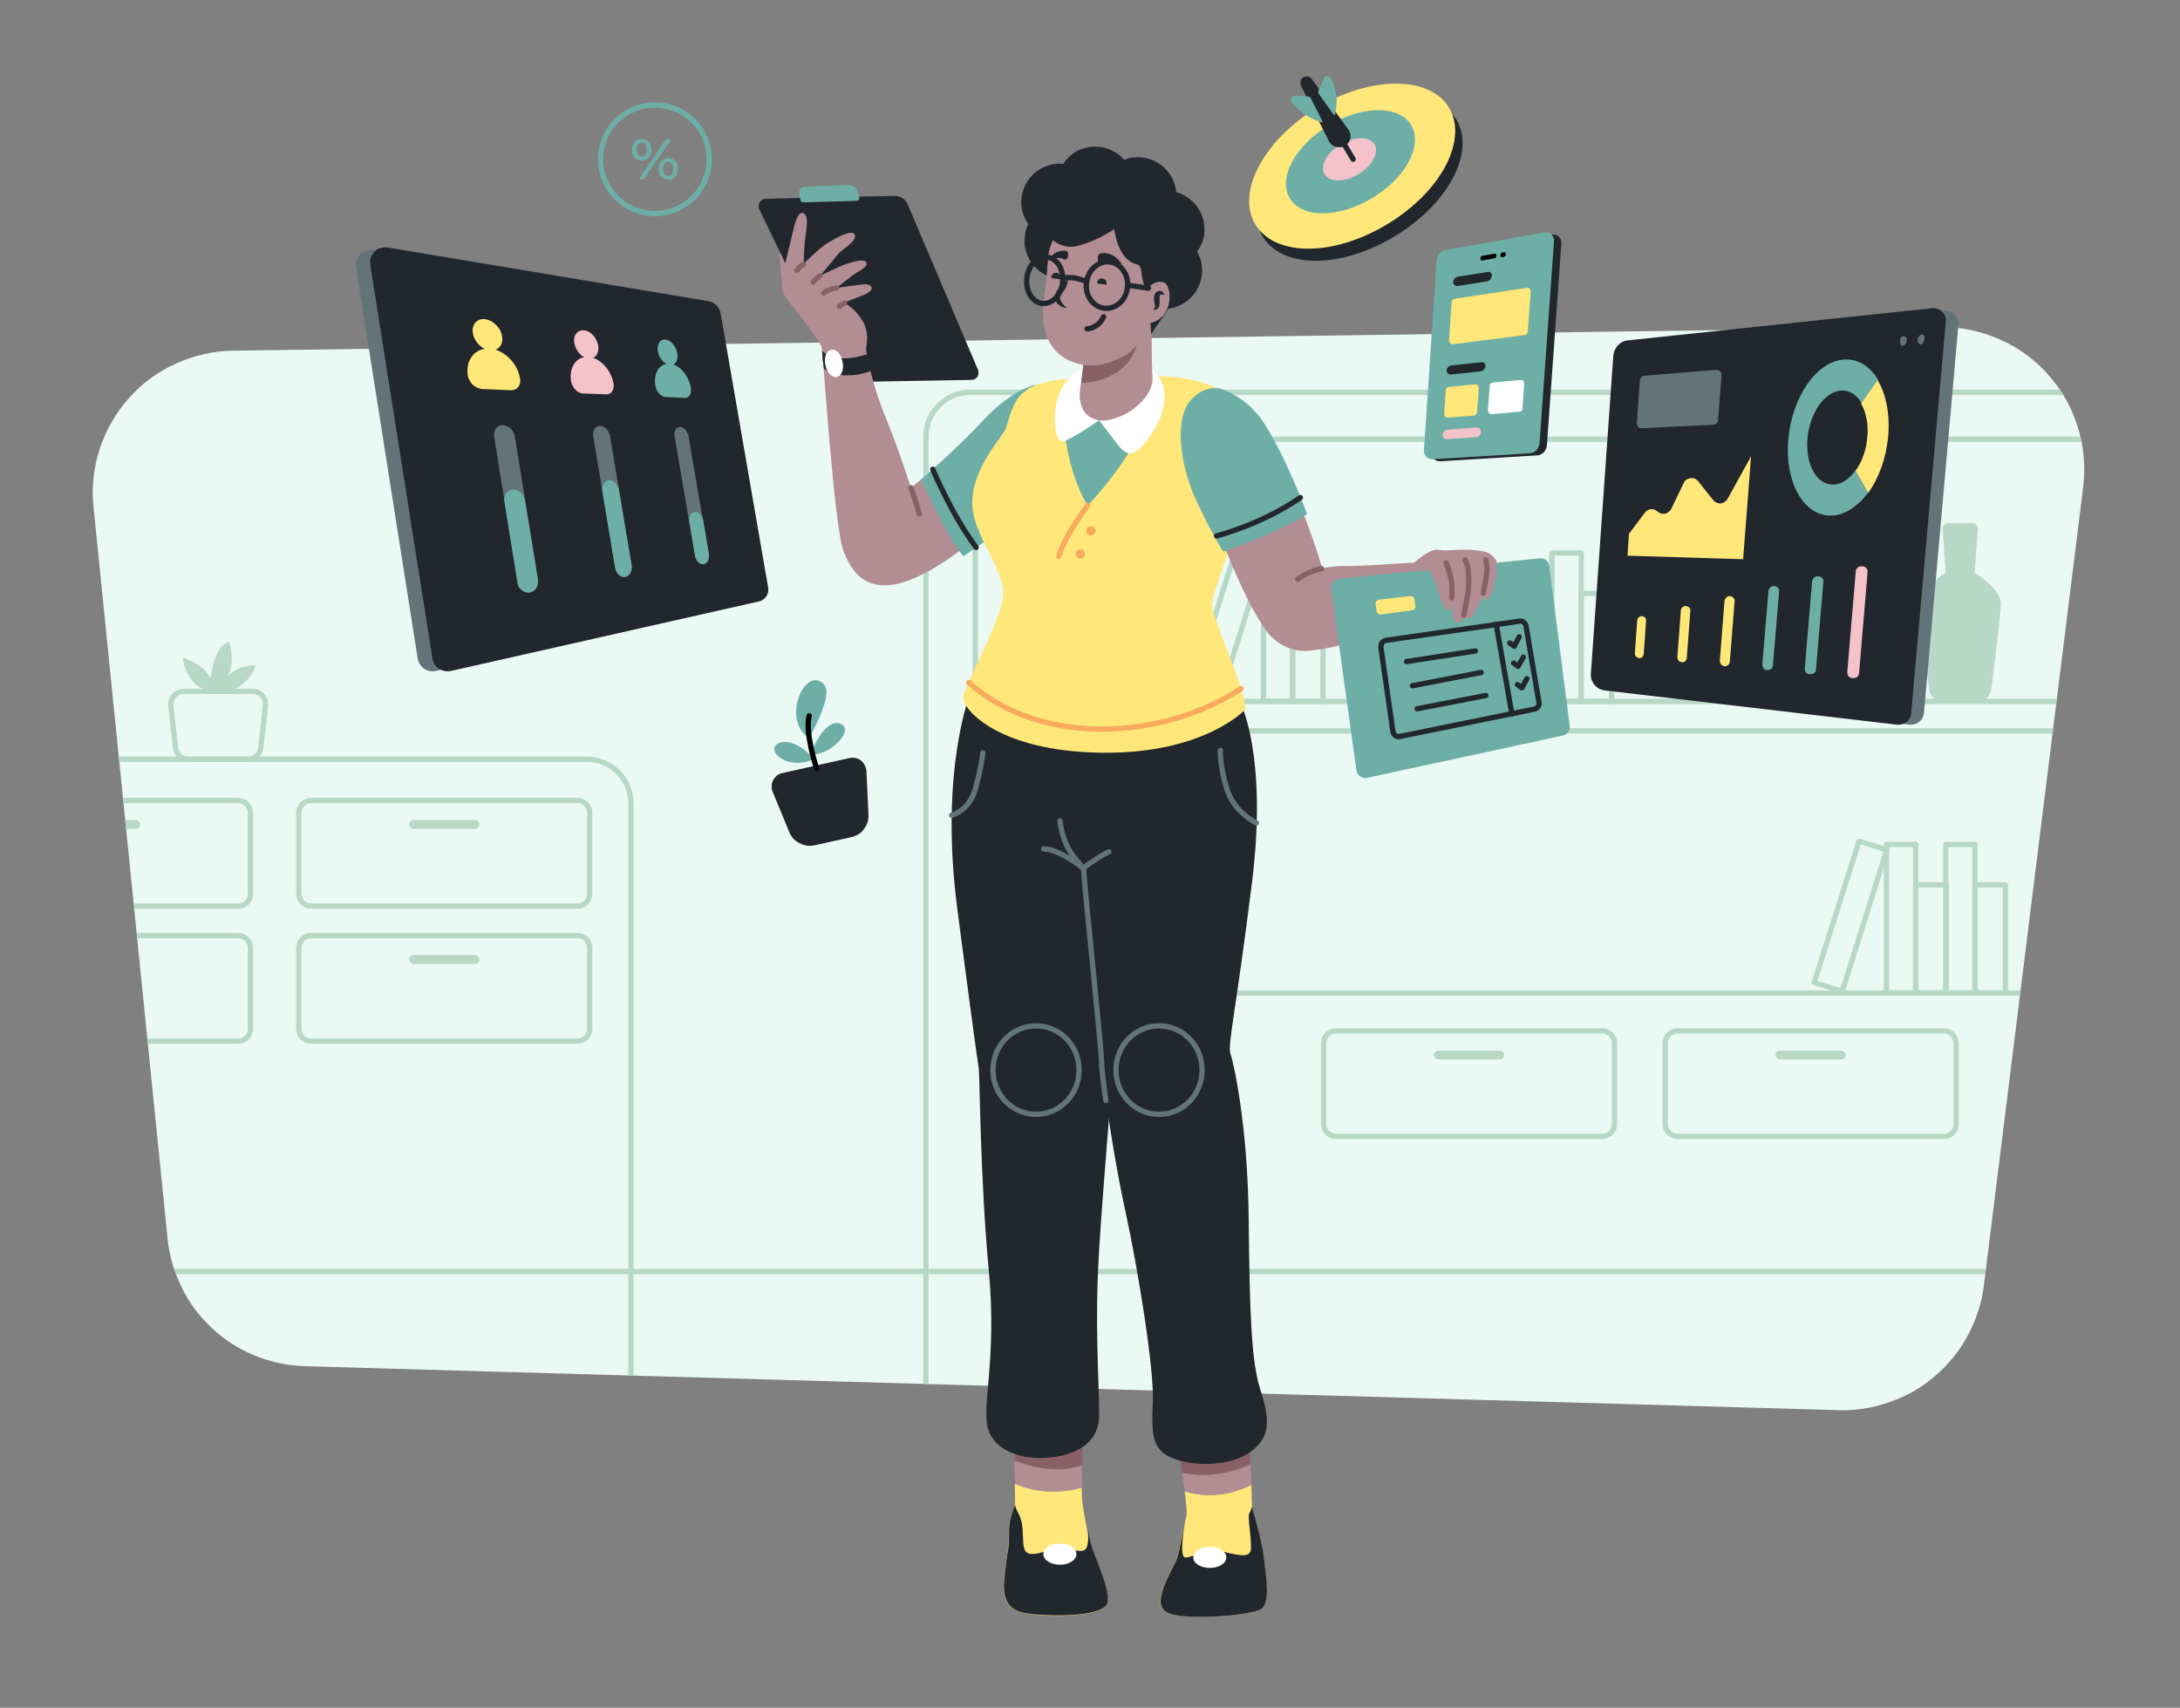 <svg version="1.2" xmlns="http://www.w3.org/2000/svg" viewBox="0 0 739 579" width="739" height="579">
	<rect x="0" y="0" width="739" height="579" fill="#808080" stroke="none"/>
	<title>DrawKit Vector Illustration Project Manager (6)-svg</title>
	<defs>
		<clipPath clipPathUnits="userSpaceOnUse" id="cp1">
			<path d="m623.3 478.1l-520-14.9c-5.8-0.16-11.52-1.37-16.89-3.57-5.36-2.2-10.29-5.35-14.53-9.3-4.25-3.95-7.74-8.64-10.32-13.84-2.57-5.2-4.19-10.82-4.76-16.59l-25.1-248c-0.67-6.64 0.05-13.34 2.11-19.69 2.06-6.35 5.41-12.2 9.85-17.18 4.43-4.98 9.86-8.99 15.93-11.76 6.06-2.78 12.64-4.27 19.31-4.37l578.8-8c6.88-0.09 13.71 1.29 20.01 4.05 6.3 2.77 11.94 6.85 16.54 11.97 4.59 5.13 8.04 11.18 10.1 17.75 2.06 6.57 2.69 13.5 1.85 20.33l-33.7 270.9c-0.74 5.89-2.57 11.6-5.38 16.83-2.82 5.22-6.58 9.89-11.08 13.76-4.51 3.86-9.69 6.86-15.29 8.85-5.6 1.99-11.51 2.92-17.45 2.76z"/>
		</clipPath>
	</defs>
	<style>
		.s0 { fill: #eaf9f3 } 
		.s1 { fill: none;stroke: #b8d8c7;stroke-linecap: round;stroke-linejoin: round;stroke-width: 1.8 } 
		.s2 { fill: #b8d8c7 } 
		.s3 { fill: #63737a } 
		.s4 { fill: #22272e } 
		.s5 { fill: #ffe779 } 
		.s6 { fill: #6dafa7 } 
		.s7 { fill: #f4c2c9 } 
		.s8 { fill: #020202 } 
		.s9 { fill: #ffffff } 
		.s10 { fill: none;stroke: #6dafa7;stroke-linecap: round;stroke-linejoin: round;stroke-width: 1.8 } 
		.s11 { fill: none;stroke: #22272e;stroke-linecap: round;stroke-linejoin: round;stroke-width: 1.8 } 
		.s12 { fill: #b28d93 } 
		.s13 { fill: #896068 } 
		.s14 { fill: none;stroke: #63737a;stroke-linecap: round;stroke-linejoin: round;stroke-width: 1.8 } 
		.s15 { fill: none;stroke: #896068;stroke-linecap: round;stroke-linejoin: round;stroke-width: 1.8 } 
		.s16 { fill: none;stroke: #f8ab5d;stroke-linecap: round;stroke-linejoin: round;stroke-width: 1.8 } 
		.s17 { fill: #f8ab5d } 
		.s18 { fill: none;stroke: #000000;stroke-linecap: round;stroke-linejoin: round;stroke-width: 1.8 } 
	</style>
	<path id="Layer" class="s0" d="m623.3 478.1l-520-14.9c-5.8-0.2-11.5-1.4-16.9-3.6-5.4-2.2-10.3-5.3-14.5-9.3-4.3-3.9-7.8-8.6-10.3-13.8-2.6-5.2-4.2-10.8-4.8-16.6l-25.1-248c-0.7-6.6 0-13.3 2.1-19.7 2.1-6.3 5.4-12.2 9.9-17.2 4.4-5 9.8-9 15.9-11.7 6.1-2.8 12.6-4.3 19.3-4.4l578.8-8c6.9-0.1 13.7 1.3 20 4.1 6.3 2.7 12 6.8 16.5 11.9 4.6 5.1 8.1 11.2 10.1 17.8 2.1 6.5 2.7 13.5 1.9 20.3l-33.7 270.9c-0.7 5.9-2.6 11.6-5.4 16.8-2.8 5.3-6.6 9.9-11.1 13.8-4.5 3.9-9.7 6.9-15.3 8.8-5.5 2-11.5 3-17.4 2.8z"/>
	<g id="Clip-Path" clip-path="url(#cp1)">
		<g id="Layer">
			<path id="Layer" fill-rule="evenodd" class="s1" d="m198.9 523.1h-415.5c-2 0-3.9-0.4-5.7-1.1-1.9-0.8-3.5-1.9-4.9-3.3-1.4-1.4-2.5-3-3.3-4.9-0.7-1.8-1.1-3.7-1.1-5.7v-235.7c0-2 0.4-3.9 1.1-5.7 0.8-1.9 1.9-3.5 3.3-4.9 1.4-1.4 3-2.5 4.9-3.3 1.8-0.7 3.7-1.1 5.7-1.1h415.5c2 0 3.9 0.4 5.7 1.1 1.9 0.8 3.5 1.9 4.9 3.3 1.4 1.4 2.5 3 3.3 4.9 0.7 1.8 1.1 3.7 1.1 5.7v235.6c0 2-0.4 3.9-1.1 5.8-0.8 1.8-1.9 3.5-3.3 4.9-1.4 1.4-3 2.5-4.8 3.2-1.9 0.8-3.8 1.2-5.8 1.2z"/>
			<path id="Layer" fill-rule="evenodd" class="s1" d="m748 507.3h-419.1c-2 0-3.9-0.4-5.7-1.1-1.9-0.8-3.5-1.9-4.9-3.3-1.4-1.4-2.5-3-3.3-4.9-0.7-1.8-1.1-3.7-1.1-5.7v-344.3c0-2 0.4-3.9 1.1-5.7 0.8-1.9 1.9-3.5 3.3-4.9 1.4-1.4 3-2.5 4.9-3.3 1.8-0.7 3.7-1.1 5.7-1.1h419.1c2 0 3.9 0.4 5.7 1.1 1.9 0.8 3.5 1.9 4.9 3.3 1.4 1.4 2.5 3 3.3 4.9 0.7 1.8 1.1 3.7 1.1 5.7v344.3c0 2-0.4 3.9-1.1 5.7-0.8 1.9-1.9 3.5-3.3 4.9-1.4 1.4-3 2.5-4.9 3.3-1.8 0.7-3.7 1.1-5.7 1.1z"/>
			<path id="Layer" fill-rule="evenodd" class="s1" d="m84.1 257.4h-20.3q-0.8 0-1.5-0.3-0.8-0.3-1.4-0.8-0.6-0.5-0.9-1.2-0.4-0.7-0.5-1.5l-1.6-14.4q-0.1-0.9 0.2-1.8 0.3-0.9 0.9-1.6 0.6-0.6 1.4-1 0.9-0.4 1.8-0.4h23.5q0.9 0 1.8 0.4 0.8 0.4 1.4 1 0.6 0.7 0.9 1.6 0.3 0.9 0.2 1.8l-1.6 14.4q-0.1 0.8-0.5 1.5-0.3 0.7-0.9 1.2-0.6 0.5-1.4 0.8-0.7 0.3-1.5 0.3z"/>
			<path id="Layer" class="s2" d="m71.5 234.5c0 0-8-0.8-9.6-11.6 0 0 7.2 2.1 9.5 7.2 0 0 1-11.4 6.4-12.5 0 0 2.4 8.5-1.4 12.7 0 0 2.9-4.8 10.3-4.7q-0.5 1.6-1.4 3-0.9 1.4-2.1 2.5-1.2 1.2-2.7 2-1.4 0.8-3 1.3"/>
			<path id="Layer" fill-rule="evenodd" class="s1" d="m195.7 307.2h-90.2q-0.8 0-1.6-0.3-0.8-0.4-1.4-0.9-0.5-0.6-0.9-1.4-0.3-0.8-0.3-1.6v-27.4q0-0.8 0.3-1.6 0.4-0.8 0.9-1.4 0.6-0.5 1.4-0.9 0.8-0.3 1.6-0.3h90.2q0.8 0 1.6 0.3 0.8 0.4 1.4 0.9 0.5 0.6 0.9 1.4 0.3 0.8 0.3 1.6v27.4q0 0.8-0.3 1.6-0.3 0.8-0.9 1.4-0.6 0.6-1.4 0.9-0.8 0.3-1.6 0.3z"/>
			<path id="Layer" class="s2" d="m161 281h-20.8q-0.3 0-0.6-0.1-0.2-0.1-0.4-0.4-0.3-0.2-0.4-0.4-0.1-0.3-0.1-0.6 0-0.3 0.1-0.6 0.1-0.2 0.4-0.4 0.2-0.3 0.4-0.4 0.3-0.1 0.6-0.1h20.8q0.3 0 0.6 0.1 0.2 0.1 0.4 0.4 0.3 0.2 0.4 0.4 0.1 0.3 0.1 0.6 0 0.3-0.1 0.6-0.1 0.2-0.4 0.4-0.2 0.3-0.4 0.4-0.3 0.1-0.6 0.1z"/>
			<path id="Layer" fill-rule="evenodd" class="s1" d="m195.7 353h-90.2q-0.8 0-1.6-0.3-0.8-0.4-1.4-0.9-0.5-0.6-0.9-1.4-0.3-0.8-0.3-1.6v-27.4q0-0.8 0.3-1.6 0.4-0.8 0.9-1.4 0.6-0.5 1.4-0.9 0.8-0.3 1.6-0.3h90.2q0.8 0 1.6 0.3 0.8 0.4 1.4 0.9 0.5 0.6 0.9 1.4 0.3 0.8 0.3 1.6v27.4q0 0.8-0.3 1.6-0.3 0.8-0.9 1.4-0.6 0.6-1.4 0.9-0.8 0.3-1.6 0.3z"/>
			<path id="Layer" class="s2" d="m161 326.8h-20.8q-0.3 0-0.6-0.1-0.2-0.1-0.4-0.4-0.3-0.2-0.4-0.4-0.1-0.3-0.1-0.6 0-0.3 0.1-0.6 0.1-0.2 0.4-0.4 0.2-0.3 0.4-0.4 0.3-0.1 0.6-0.1h20.8q0.3 0 0.6 0.1 0.2 0.1 0.4 0.4 0.3 0.2 0.4 0.4 0.1 0.3 0.1 0.6 0 0.3-0.1 0.6-0.1 0.3-0.3 0.5-0.2 0.2-0.5 0.3-0.3 0.1-0.6 0.1z"/>
			<path id="Layer" fill-rule="evenodd" class="s1" d="m658.9 385.3h-90.2q-0.8 0-1.6-0.3-0.8-0.4-1.4-0.9-0.5-0.6-0.9-1.4-0.3-0.8-0.3-1.6v-27.4q0-0.8 0.3-1.6 0.4-0.8 0.9-1.4 0.6-0.5 1.4-0.9 0.8-0.3 1.6-0.3h90.2q0.8 0 1.6 0.3 0.8 0.4 1.4 0.9 0.5 0.6 0.9 1.4 0.3 0.8 0.3 1.6v27.4q0 0.8-0.3 1.6-0.3 0.8-0.9 1.4-0.6 0.6-1.4 0.9-0.8 0.3-1.6 0.3z"/>
			<path id="Layer" class="s2" d="m624.2 359.2h-20.8q-0.3 0-0.6-0.1-0.2-0.1-0.4-0.4-0.3-0.2-0.4-0.4-0.1-0.3-0.1-0.6 0-0.3 0.1-0.6 0.1-0.2 0.4-0.4 0.2-0.3 0.4-0.4 0.3-0.1 0.6-0.1h20.8q0.3 0 0.6 0.1 0.2 0.1 0.4 0.4 0.3 0.2 0.4 0.4 0.1 0.3 0.1 0.6 0 0.3-0.1 0.6-0.1 0.2-0.4 0.4-0.2 0.3-0.4 0.4-0.3 0.1-0.6 0.1z"/>
			<path id="Layer" fill-rule="evenodd" class="s1" d="m543.1 385.3h-90.2q-0.8 0-1.6-0.3-0.8-0.4-1.4-0.9-0.5-0.6-0.9-1.4-0.3-0.8-0.3-1.6v-27.4q0-0.8 0.3-1.6 0.4-0.8 0.9-1.4 0.6-0.5 1.4-0.9 0.8-0.3 1.6-0.3h90.2q0.8 0 1.6 0.3 0.8 0.4 1.4 0.9 0.5 0.6 0.9 1.4 0.3 0.8 0.3 1.6v27.4q0 0.8-0.3 1.6-0.4 0.8-0.9 1.4-0.6 0.5-1.4 0.9-0.8 0.3-1.6 0.3z"/>
			<path id="Layer" class="s2" d="m508.4 359.2h-20.8q-0.3 0-0.6-0.1-0.2-0.1-0.4-0.4-0.3-0.2-0.4-0.4-0.1-0.3-0.1-0.6 0-0.3 0.1-0.6 0.1-0.2 0.4-0.4 0.2-0.3 0.4-0.4 0.3-0.1 0.6-0.1h20.8q0.3 0 0.6 0.1 0.2 0.1 0.4 0.4 0.3 0.2 0.4 0.4 0.1 0.3 0.1 0.6 0 0.3-0.1 0.6-0.1 0.2-0.4 0.4-0.2 0.3-0.4 0.4-0.3 0.1-0.6 0.1z"/>
			<path id="Layer" fill-rule="evenodd" class="s1" d="m80.7 307.2h-90.2q-0.8 0-1.6-0.3-0.8-0.4-1.4-0.9-0.5-0.6-0.9-1.4-0.3-0.8-0.3-1.6v-27.4q0-0.8 0.3-1.6 0.4-0.8 0.9-1.4 0.6-0.5 1.4-0.9 0.8-0.3 1.6-0.3h90.2q0.8 0 1.6 0.3 0.8 0.4 1.4 0.9 0.5 0.6 0.9 1.4 0.3 0.8 0.3 1.6v27.4q0 0.8-0.3 1.6-0.3 0.8-0.9 1.4-0.6 0.6-1.4 0.9-0.8 0.3-1.6 0.3z"/>
			<path id="Layer" class="s2" d="m46 281h-20.8q-0.3 0-0.6-0.1-0.2-0.1-0.4-0.4-0.3-0.2-0.4-0.4-0.1-0.3-0.1-0.6 0-0.3 0.1-0.6 0.1-0.2 0.4-0.4 0.2-0.3 0.4-0.4 0.3-0.1 0.6-0.1h20.8q0.3 0 0.6 0.1 0.2 0.1 0.4 0.4 0.3 0.2 0.4 0.4 0.1 0.3 0.1 0.6 0 0.3-0.1 0.6-0.1 0.3-0.3 0.5-0.2 0.2-0.5 0.3-0.3 0.1-0.6 0.1z"/>
			<path id="Layer" fill-rule="evenodd" class="s1" d="m80.7 353h-90.2q-0.8 0-1.6-0.3-0.8-0.4-1.4-0.9-0.5-0.6-0.9-1.4-0.3-0.8-0.3-1.6v-27.4q0-0.8 0.3-1.6 0.4-0.8 0.9-1.4 0.6-0.5 1.4-0.9 0.8-0.3 1.6-0.3h90.2q0.8 0 1.6 0.3 0.8 0.4 1.4 0.9 0.5 0.6 0.9 1.4 0.3 0.8 0.3 1.6v27.4q0 0.8-0.3 1.6-0.3 0.8-0.9 1.4-0.6 0.6-1.4 0.9-0.8 0.3-1.6 0.3z"/>
			<path id="Layer" class="s2" d="m46 326.8h-20.8q-0.3 0-0.6-0.1-0.2-0.1-0.4-0.4-0.3-0.2-0.4-0.4-0.1-0.3-0.1-0.6 0-0.3 0.1-0.6 0.1-0.2 0.4-0.4 0.2-0.3 0.4-0.4 0.3-0.1 0.6-0.1h20.8q0.3 0 0.6 0.1 0.2 0.1 0.4 0.4 0.3 0.2 0.4 0.4 0.1 0.3 0.1 0.6 0 0.3-0.1 0.6-0.1 0.3-0.3 0.5-0.2 0.2-0.5 0.3-0.3 0.1-0.6 0.1z"/>
			<path id="Layer" fill-rule="evenodd" class="s1" d="m790.2 237.8h-455q-0.9 0-1.8-0.4-0.8-0.3-1.4-1-0.7-0.6-1-1.4-0.4-0.9-0.4-1.8v-79.7q0-0.9 0.4-1.8 0.3-0.8 1-1.4 0.6-0.7 1.4-1 0.9-0.4 1.8-0.4h455q0.9 0 1.8 0.4 0.8 0.3 1.4 1 0.7 0.6 1 1.4 0.4 0.9 0.4 1.8v79.7q0 0.9-0.3 1.8-0.4 0.8-1 1.5-0.7 0.6-1.5 1-0.9 0.3-1.8 0.3z"/>
			<path id="Layer" fill-rule="evenodd" class="s1" d="m790.2 336.7h-455q-0.9 0-1.8-0.4-0.8-0.3-1.4-1-0.7-0.6-1-1.4-0.4-0.9-0.4-1.8v-79.7q0-0.9 0.4-1.8 0.3-0.8 1-1.4 0.6-0.7 1.4-1 0.9-0.4 1.8-0.4h455q0.9 0 1.8 0.4 0.8 0.3 1.4 1 0.7 0.6 1 1.4 0.4 0.9 0.4 1.8v79.7q0 0.9-0.3 1.8-0.4 0.8-1 1.5-0.7 0.6-1.5 1-0.9 0.3-1.8 0.3z"/>
			<path id="Layer" class="s1" d="m361.3 187.5h9.9v50.3h-9.9z"/>
			<path id="Layer" class="s1" d="m371.1 201.2h10.3v36.6h-10.3z"/>
			<path id="Layer" class="s1" d="m659.6 286.3h9.9v50.3h-9.9z"/>
			<path id="Layer" class="s1" d="m669.5 300h10.3v36.6h-10.3z"/>
			<path id="Layer" class="s1" d="m639.5 286.3h9.9v50.3h-9.9z"/>
			<path id="Layer" class="s1" d="m615 333.1l15.2-47.9 9.4 2.9-15.1 48z"/>
			<path id="Layer" class="s1" d="m649.4 300h10.3v36.6h-10.3z"/>
			<path id="Layer" class="s1" d="m526.1 187.5h9.9v50.3h-9.9z"/>
			<path id="Layer" class="s1" d="m536 201.2h10.3v36.6h-10.3z"/>
			<path id="Layer" class="s1" d="m428.3 187.5h9.9v50.3h-9.9z"/>
			<path id="Layer" class="s1" d="m403.8 234.3l15.2-48 9.4 3-15.1 48z"/>
			<path id="Layer" class="s1" d="m438.2 201.2h10.3v36.6h-10.3z"/>
			<path id="Layer" class="s2" d="m669.4 194.1l1.1-14.9q0-0.4-0.1-0.7-0.1-0.3-0.3-0.6-0.3-0.2-0.6-0.4-0.3-0.1-0.7-0.1h-8.6q-0.4 0-0.7 0.1-0.3 0.2-0.5 0.4-0.3 0.3-0.4 0.6-0.1 0.3-0.1 0.7l1.1 14.9c0 0-9 5.8-8.9 10.6 0.1 3.7 2.3 21.4 3.3 29.2q0.1 0.8 0.5 1.5 0.3 0.7 0.9 1.2 0.6 0.5 1.4 0.8 0.7 0.3 1.5 0.3h12.4q0.8 0 1.5-0.3 0.8-0.3 1.4-0.8 0.6-0.5 0.9-1.2 0.4-0.7 0.5-1.5c1-7.8 3.2-25.5 3.3-29.2 0.1-4.9-8.9-10.6-8.9-10.6z"/>
			<path id="Layer" class="s2" d="m629.5 194.1l1.1-14.9q0-0.4-0.1-0.7-0.1-0.3-0.3-0.6-0.3-0.2-0.6-0.4-0.3-0.1-0.7-0.1h-8.6q-0.4 0-0.7 0.1-0.3 0.2-0.5 0.4-0.3 0.3-0.4 0.6-0.1 0.3-0.1 0.7l1.1 14.9c0 0-9 5.8-8.9 10.6 0.1 3.7 2.3 21.4 3.3 29.2q0.1 0.8 0.5 1.5 0.3 0.7 0.9 1.2 0.6 0.5 1.4 0.8 0.7 0.3 1.5 0.3h12.4q0.8 0 1.5-0.3 0.8-0.3 1.4-0.8 0.6-0.5 0.9-1.2 0.4-0.7 0.5-1.5c1-7.8 3.2-25.5 3.3-29.2 0.1-4.9-8.9-10.6-8.9-10.6z"/>
			<path id="Layer" class="s1" d="m30.2 431.1h955.8"/>
		</g>
	</g>
	<path id="Layer" class="s3" d="m251.5 204l-103.8 23.5q-1 0.2-2.1 0-1-0.2-1.9-0.8-0.8-0.6-1.4-1.5-0.5-0.9-0.7-1.9l-20.9-132.7c-0.1-0.8-0.1-1.6 0.2-2.4 0.2-0.7 0.7-1.4 1.2-2 0.6-0.5 1.3-1 2-1.2 0.8-0.3 1.6-0.3 2.4-0.2l108 18.1q0.8 0.1 1.5 0.5 0.7 0.4 1.2 0.9 0.6 0.6 1 1.2 0.3 0.7 0.5 1.5l15.9 92.3q0.1 0.8 0 1.5-0.2 0.8-0.6 1.5-0.5 0.6-1.1 1.1-0.6 0.4-1.4 0.6z"/>
	<path id="Layer" class="s4" d="m257.3 203.9l-104.5 23.6q-1 0.2-2.1 0-1-0.2-1.9-0.8-0.9-0.6-1.5-1.5-0.5-0.8-0.7-1.9l-21.1-133.6c-0.1-0.8-0.1-1.6 0.2-2.4 0.3-0.8 0.7-1.4 1.3-2 0.5-0.6 1.2-1 2-1.2 0.8-0.3 1.6-0.3 2.4-0.2l108.7 18.2q0.8 0.1 1.5 0.5 0.7 0.4 1.3 0.9 0.5 0.6 0.9 1.3 0.4 0.7 0.5 1.5l16.1 92.9q0.1 0.8 0 1.5-0.2 0.8-0.6 1.5-0.5 0.6-1.1 1.1-0.6 0.4-1.4 0.6z"/>
	<path id="Layer" class="s5" d="m170.2 114c0.5 2.9-1.3 5-4 4.8-2.7-0.2-5.4-2.8-5.9-5.8-0.5-3 1.4-5.1 4.1-4.8q1.1 0.2 2.1 0.7 0.9 0.5 1.7 1.3 0.8 0.8 1.3 1.7 0.5 1 0.7 2.1z"/>
	<path id="Layer" class="s5" d="m173.2 132.3l-9.8-0.4q-0.9-0.1-1.7-0.5-0.8-0.4-1.5-1-0.6-0.6-1-1.4-0.5-0.8-0.6-1.7c-0.9-5.4 2.6-9.5 7.5-9.1 4.8 0.4 9.3 4.9 10.2 10.1 0.4 2.3-1 4.1-3.1 4z"/>
	<path id="Layer" class="s3" d="m179.6 200.9q-0.7 0.1-1.5-0.2-0.7-0.2-1.2-0.7-0.6-0.4-1-1.1-0.3-0.7-0.4-1.4l-8-49.5c-0.3-2.1 1-3.9 2.9-3.9q0.8 0.1 1.5 0.4 0.6 0.3 1.2 0.8 0.6 0.5 0.9 1.2 0.4 0.7 0.5 1.4l7.9 48.5c0.3 2.2-0.9 4.2-2.8 4.5z"/>
	<path id="Layer" class="s6" d="m171 170.1l4.4 27.4q0.1 0.7 0.4 1.4 0.4 0.7 1 1.1 0.5 0.5 1.2 0.7 0.8 0.3 1.5 0.2 0.7-0.2 1.3-0.6 0.6-0.4 1-1 0.4-0.6 0.5-1.4 0.1-0.7 0-1.4l-4.4-26.9q-0.1-0.7-0.5-1.4-0.3-0.7-0.9-1.2-0.5-0.5-1.2-0.7-0.7-0.3-1.5-0.3c-1.8 0.1-3.1 1.9-2.8 4.1z"/>
	<path id="Layer" class="s7" d="m202.8 117.2c0.4 2.6-1 4.6-3.2 4.4-2.2-0.2-4.4-2.5-4.9-5.2-0.5-2.7 1-4.6 3.3-4.4 2.3 0.2 4.3 2.5 4.8 5.2z"/>
	<path id="Layer" class="s7" d="m205.5 133.7l-7.9-0.3c-1.8-0.1-3.6-1.9-4-4.1-0.8-4.9 1.9-8.6 5.9-8.3 3.9 0.3 7.7 4.4 8.5 9.1 0.3 2.1-0.8 3.7-2.5 3.6z"/>
	<path id="Layer" class="s3" d="m211.9 195.6c-1.5 0.3-3.1-1.1-3.4-3.1l-7.4-44.6c-0.3-1.9 0.7-3.5 2.3-3.5 1.6 0 3.1 1.6 3.4 3.5l7.3 43.7c0.3 2-0.6 3.8-2.2 4z"/>
	<path id="Layer" class="s6" d="m204.2 166.5l4.3 25.8c0.3 1.8 1.7 3.3 3.1 3.3 1.7-0.1 2.8-1.9 2.5-4l-4.3-25.5c-0.3-1.9-1.8-3.4-3.4-3.3-1.5 0.2-2.5 1.8-2.2 3.7z"/>
	<path id="Layer" class="s6" d="m229.6 119.8c0.4 2.4-0.7 4.2-2.5 4-1.8-0.2-3.7-2.3-4.1-4.7-0.4-2.4 0.8-4.2 2.6-4 1.8 0.2 3.6 2.3 4 4.7z"/>
	<path id="Layer" class="s6" d="m232.2 134.9l-6.6-0.3c-1.5-0.1-3-1.7-3.4-3.7-0.8-4.5 1.4-7.8 4.8-7.6 3.3 0.3 6.5 4 7.2 8.2 0.3 2-0.6 3.5-2 3.4z"/>
	<path id="Layer" class="s3" d="m238.5 191.3c-1.3 0.2-2.6-1.1-2.9-2.8l-6.9-40.5c-0.3-1.8 0.5-3.2 1.8-3.2 1.3 0 2.6 1.4 2.9 3.1l6.8 39.8c0.4 1.8-0.4 3.3-1.7 3.6z"/>
	<path id="Layer" class="s6" d="m233.7 177l1.9 11.3c0.3 1.7 1.4 3 2.7 3 1.3 0 2.3-1.7 2-3.6l-1.9-11.2c-0.3-1.7-1.6-3.1-2.8-2.9-1.4 0.1-2.2 1.6-1.9 3.4z"/>
	<path id="Layer" class="s3" d="m647.4 245.7l-98.5-11.5q-1-0.1-2-0.6-0.9-0.5-1.6-1.3-0.6-0.8-1-1.8-0.3-1.1-0.2-2.1l7.6-107.2q0.1-1 0.5-1.8 0.4-0.9 1-1.6 0.7-0.7 1.6-1.1 0.8-0.4 1.8-0.5l102.6-10.8q1-0.1 1.9 0.2 0.9 0.3 1.5 1 0.7 0.7 1.1 1.5 0.3 0.9 0.2 1.9l-11.7 131.8q-0.1 0.9-0.5 1.6-0.4 0.8-1.1 1.3-0.7 0.6-1.5 0.8-0.8 0.3-1.7 0.2z"/>
	<path id="Layer" class="s4" d="m643.1 245.7l-99-11.6q-1-0.1-2-0.6-0.9-0.5-1.6-1.3-0.6-0.8-1-1.8-0.3-1.1-0.2-2.1l7.6-107.8q0.1-1 0.5-1.8 0.4-0.9 1-1.6 0.7-0.7 1.6-1.2 0.8-0.4 1.8-0.5l103.1-10.9q1-0.1 1.9 0.2 0.9 0.3 1.5 1 0.7 0.7 1.1 1.5 0.3 0.9 0.2 1.9l-11.7 132.5q0 0.9-0.4 1.7-0.4 0.8-1.1 1.4-0.7 0.6-1.6 0.8-0.8 0.3-1.7 0.2z"/>
	<path id="Layer" class="s3" d="m580.9 144l-24.3 1.2q-0.4 0-0.7-0.1-0.3-0.2-0.6-0.4-0.2-0.3-0.3-0.6-0.1-0.3-0.1-0.7l1-14.5q0-0.3 0.1-0.6 0.2-0.2 0.4-0.4 0.2-0.2 0.4-0.4 0.3-0.1 0.6-0.1l24.4-2q0.4 0 0.7 0.1 0.4 0.1 0.6 0.4 0.3 0.2 0.4 0.6 0.1 0.3 0.1 0.7l-1.2 15.3q0 0.3-0.1 0.6-0.1 0.2-0.4 0.4-0.2 0.3-0.4 0.4-0.3 0.1-0.6 0.1z"/>
	<path id="Layer" class="s5" d="m593.6 154.7l-2.7 34.9-39.2-1.2 0.5-7.4 5.4-7.2q0.4-0.5 0.9-0.8 0.5-0.3 1.2-0.4 0.6 0 1.2 0.2 0.5 0.2 1 0.6 0.5 0.5 1.2 0.7 0.6 0.2 1.3 0.1 0.7-0.2 1.2-0.6 0.6-0.4 0.9-1l4.3-8.9q0.3-0.7 0.9-1.1 0.7-0.4 1.4-0.5 0.8-0.1 1.4 0.2 0.7 0.3 1.2 0.9l5.1 6.4q0.5 0.6 1.1 0.8 0.7 0.3 1.4 0.3 0.7-0.1 1.3-0.5 0.6-0.4 1-1z"/>
	<path id="Layer" class="s5" d="m555.6 223.1q-0.3 0-0.6-0.2-0.2-0.1-0.4-0.3-0.2-0.2-0.3-0.5-0.1-0.3-0.1-0.6l0.8-11.2q0-0.3 0.2-0.6 0.1-0.2 0.3-0.4 0.2-0.2 0.5-0.3 0.3-0.1 0.6-0.1 0.3 0 0.6 0.2 0.3 0.1 0.5 0.3 0.2 0.3 0.3 0.6 0 0.3 0 0.6l-0.8 11.2q0 0.3-0.2 0.6-0.1 0.2-0.3 0.4-0.2 0.2-0.5 0.3-0.3 0-0.6 0z"/>
	<path id="Layer" class="s5" d="m568.6 222.8l1.2-15.9q0-0.3 0.2-0.6 0.1-0.2 0.3-0.4 0.2-0.2 0.5-0.3 0.3-0.1 0.6-0.1h0.2q0.3 0 0.6 0.2 0.3 0.1 0.5 0.3 0.2 0.3 0.3 0.6 0 0.3 0 0.6l-1.2 15.9q0 0.3-0.2 0.6-0.1 0.3-0.3 0.5-0.3 0.2-0.6 0.3-0.3 0-0.6 0h-0.2q-0.3-0.1-0.5-0.2-0.3-0.2-0.4-0.4-0.2-0.3-0.3-0.5-0.1-0.3-0.1-0.6z"/>
	<path id="Layer" class="s5" d="m583 224l1.6-20.3q0-0.3 0.2-0.6 0.2-0.3 0.4-0.5 0.2-0.3 0.6-0.4 0.3-0.1 0.6-0.1 0.4 0 0.7 0.2 0.3 0.1 0.5 0.4 0.3 0.3 0.4 0.6 0.1 0.3 0 0.7l-1.6 20.3q0 0.4-0.2 0.7-0.1 0.3-0.4 0.5-0.3 0.2-0.6 0.3-0.3 0.1-0.7 0.1-0.3-0.1-0.6-0.3-0.3-0.1-0.5-0.4-0.2-0.3-0.3-0.6-0.1-0.3-0.1-0.6z"/>
	<path id="Layer" class="s6" d="m597.4 225.3l2.1-25q0-0.3 0.2-0.6 0.2-0.3 0.4-0.5 0.2-0.3 0.6-0.4 0.3-0.1 0.6-0.1h0.2q0.4 0 0.7 0.2 0.3 0.1 0.5 0.4 0.3 0.3 0.4 0.6 0.1 0.3 0 0.7l-2.1 25q0 0.4-0.2 0.7-0.1 0.3-0.4 0.5-0.3 0.2-0.6 0.3-0.3 0.1-0.7 0.1h-0.2q-0.3-0.1-0.6-0.2-0.3-0.2-0.5-0.5-0.2-0.2-0.3-0.5-0.1-0.4-0.1-0.7z"/>
	<path id="Layer" class="s6" d="m611.8 226.7l2.5-29.7q0-0.3 0.2-0.6 0.2-0.3 0.4-0.5 0.2-0.3 0.6-0.4 0.3-0.1 0.6-0.1h0.4q0.4 0 0.7 0.2 0.3 0.1 0.5 0.4 0.3 0.3 0.4 0.6 0.1 0.3 0 0.7l-2.5 29.7q0 0.4-0.2 0.7-0.1 0.3-0.4 0.5-0.3 0.2-0.6 0.3-0.3 0.1-0.7 0.1h-0.3q-0.3 0-0.6-0.2-0.3-0.2-0.6-0.4-0.2-0.3-0.3-0.6-0.1-0.4-0.1-0.7z"/>
	<path id="Layer" class="s7" d="m628.3 229.9h-0.5q-0.3 0-0.6-0.2-0.3-0.2-0.6-0.4-0.2-0.3-0.3-0.6-0.1-0.4-0.1-0.7l2.9-34.4q0-0.3 0.2-0.6 0.2-0.3 0.4-0.5 0.2-0.3 0.6-0.4 0.3-0.1 0.6-0.1h0.5q0.4 0 0.7 0.2 0.3 0.1 0.5 0.4 0.3 0.3 0.4 0.6 0.1 0.3 0.1 0.7l-2.9 34.4q0 0.3-0.2 0.7-0.2 0.3-0.4 0.5-0.3 0.2-0.6 0.3-0.4 0.1-0.7 0.1z"/>
	<path id="Layer" class="s6" d="m629 159.5l4.3 7.5c-3.6 4.8-8.1 7.8-12.8 7.8-9.2 0-15.5-11.5-14.3-25.7 1.2-14.2 9.4-26.5 18.8-27.2 4.8-0.4 8.9 2.3 11.7 6.9l-5.6 7.9c-1.6-2.8-4.1-4.4-7-4.3-5.6 0.4-10.7 7.7-11.4 16.4-0.7 8.7 3.2 15.6 8.7 15.5 2.7 0 5.4-1.8 7.6-4.8z"/>
	<path id="Layer" class="s5" d="m640.1 147.8c-0.7 7.5-3.2 14.4-6.8 19.3l-4.3-7.5q0.9-1.3 1.6-2.6 0.7-1.4 1.2-2.9 0.5-1.4 0.8-2.9 0.3-1.6 0.4-3.1 0.2-1.5 0.1-2.9 0-1.5-0.3-2.9-0.3-1.4-0.7-2.8-0.5-1.4-1.2-2.7l5.6-7.9c2.8 4.6 4.2 11.3 3.6 18.9z"/>
	<path id="Layer" class="s3" d="m646.3 115.5c0.1-0.9-0.3-1.6-1-1.6q-0.3 0.1-0.5 0.2-0.2 0.2-0.4 0.4-0.2 0.3-0.2 0.5-0.1 0.3-0.1 0.6c-0.1 0.9 0.3 1.6 0.9 1.6 0.6 0 1.2-0.7 1.3-1.7z"/>
	<path id="Layer" class="s3" d="m652.4 115c0.1-0.9-0.4-1.6-1-1.6q-0.3 0.1-0.5 0.3-0.3 0.1-0.4 0.4-0.2 0.2-0.3 0.5-0.1 0.3-0.1 0.6c-0.1 0.9 0.4 1.6 1 1.6 0.6 0 1.2-0.9 1.3-1.8z"/>
	<path id="Layer" class="s4" d="m520.9 154.4l-32.7 2q-0.6 0-1.2-0.2-0.5-0.2-1-0.6-0.4-0.5-0.6-1-0.2-0.6-0.2-1.2l4.3-64.5q0-0.6 0.3-1.2 0.2-0.6 0.7-1 0.4-0.5 0.9-0.8 0.6-0.3 1.2-0.4l33.4-6q0.6-0.1 1.3 0.1 0.6 0.1 1.1 0.6 0.4 0.4 0.7 1 0.2 0.6 0.2 1.2l-4.9 68.4q0 0.7-0.3 1.3-0.3 0.7-0.7 1.2-0.5 0.5-1.2 0.8-0.6 0.3-1.3 0.3z"/>
	<path id="Layer" class="s6" d="m518.4 153.7l-32.7 2q-0.6 0-1.2-0.2-0.5-0.2-1-0.6-0.4-0.5-0.6-1-0.2-0.6-0.2-1.2l4.3-64.5q0-0.6 0.3-1.2 0.2-0.6 0.7-1 0.4-0.5 0.9-0.8 0.6-0.3 1.2-0.4l33.4-6q0.6-0.1 1.3 0.1 0.6 0.1 1.1 0.6 0.4 0.4 0.7 1 0.2 0.6 0.2 1.2l-4.9 68.4q0 0.7-0.3 1.3-0.3 0.7-0.7 1.2-0.5 0.5-1.2 0.8-0.6 0.3-1.3 0.3z"/>
	<path id="Layer" class="s8" d="m506.5 87.6l-4 0.7c-0.4 0.1-0.7-0.2-0.7-0.7q0-0.2 0.1-0.3 0.1-0.2 0.2-0.3 0.1-0.1 0.2-0.2 0.1-0.1 0.3-0.1l4-0.7c0.4-0.1 0.7 0.2 0.7 0.7q0 0.2-0.1 0.3 0 0.2-0.1 0.3-0.1 0.1-0.3 0.2-0.1 0.1-0.3 0.1z"/>
	<path id="Layer" class="s8" d="m509.7 87.1l-0.4 0.1c-0.4 0.1-0.7-0.2-0.7-0.7q0-0.2 0.1-0.3 0-0.2 0.1-0.3 0.2-0.1 0.3-0.2 0.1-0.1 0.3-0.1l0.4-0.1c0.4-0.1 0.7 0.2 0.7 0.7q0 0.2-0.1 0.3 0 0.2-0.1 0.3-0.2 0.1-0.3 0.2-0.1 0.1-0.3 0.1z"/>
	<path id="Layer" class="s4" d="m504.1 95.4l-10.1 1.6q-0.3 0-0.6-0.1-0.2-0.1-0.4-0.3-0.2-0.2-0.3-0.4-0.1-0.3-0.1-0.6 0-0.3 0.2-0.6 0.1-0.3 0.3-0.6 0.2-0.2 0.5-0.4 0.3-0.1 0.6-0.2l10.1-1.6q0.3-0.1 0.6 0 0.3 0.1 0.5 0.3 0.2 0.2 0.3 0.5 0.1 0.3 0 0.6 0 0.3-0.2 0.6-0.1 0.3-0.3 0.6-0.2 0.2-0.5 0.4-0.3 0.1-0.6 0.2z"/>
	<path id="Layer" class="s5" d="m516.9 113.6l-24.3 3.1q-0.3 0-0.5 0-0.3-0.1-0.5-0.3-0.2-0.2-0.3-0.5-0.1-0.2-0.1-0.5l0.9-13q0-0.2 0.1-0.4 0.1-0.2 0.2-0.3 0.1-0.2 0.3-0.3 0.2-0.1 0.4-0.1l24.4-3.7q0.3 0 0.5 0 0.3 0.1 0.5 0.3 0.2 0.2 0.3 0.5 0.1 0.2 0.1 0.5l-1 13.6q0 0.2-0.1 0.4-0.1 0.2-0.2 0.3-0.1 0.2-0.3 0.3-0.2 0.1-0.4 0.1z"/>
	<path id="Layer" class="s4" d="m501.9 125.9l-10.1 1.1q-0.3 0-0.6-0.1-0.2-0.1-0.4-0.3-0.2-0.2-0.3-0.4-0.1-0.3-0.1-0.6 0-0.3 0.1-0.6 0.2-0.3 0.4-0.5 0.2-0.3 0.5-0.4 0.3-0.2 0.6-0.2l10.1-1.1q0.3 0 0.6 0 0.2 0.1 0.5 0.3 0.2 0.3 0.3 0.5 0 0.3 0 0.6 0 0.3-0.1 0.6-0.2 0.3-0.4 0.5-0.2 0.3-0.5 0.4-0.3 0.2-0.6 0.2z"/>
	<path id="Layer" class="s7" d="m500.4 148.2l-10 0.7c-0.8 0.1-1.4-0.6-1.4-1.5q0-0.3 0.2-0.6 0.1-0.3 0.3-0.5 0.2-0.3 0.5-0.4 0.3-0.1 0.6-0.2l10-0.8q0.3 0 0.6 0.1 0.3 0.1 0.5 0.3 0.2 0.2 0.3 0.5 0 0.3 0 0.6 0 0.3-0.1 0.6-0.1 0.4-0.4 0.6-0.2 0.2-0.5 0.4-0.3 0.2-0.6 0.2z"/>
	<path id="Layer" class="s5" d="m499.6 140.9l-8.7 0.7q-0.3 0-0.5-0.1-0.3 0-0.5-0.2-0.2-0.2-0.2-0.5-0.1-0.2-0.1-0.5l0.5-8q0-0.2 0.1-0.4 0.1-0.2 0.2-0.4 0.2-0.1 0.4-0.2 0.2-0.1 0.4-0.1l8.8-0.9q0.3 0 0.5 0.1 0.3 0 0.5 0.2 0.2 0.2 0.2 0.5 0.1 0.2 0.1 0.5l-0.6 8.2q0 0.2-0.1 0.4-0.1 0.2-0.3 0.3-0.1 0.2-0.3 0.3-0.2 0.1-0.4 0.1z"/>
	<path id="Layer" class="s9" d="m515 139.6l-9.3 0.8q-0.3 0-0.5-0.1-0.3-0.1-0.4-0.3-0.2-0.1-0.3-0.4-0.1-0.2-0.1-0.5l0.6-8.3q0-0.2 0.1-0.4 0.1-0.2 0.2-0.4 0.2-0.1 0.4-0.2 0.2-0.1 0.4-0.1l9.3-0.9q0.3 0 0.5 0.1 0.3 0 0.5 0.2 0.2 0.2 0.2 0.5 0.1 0.2 0.1 0.5l-0.6 8.4q0 0.2-0.1 0.4-0.1 0.2-0.2 0.4-0.2 0.1-0.4 0.2-0.2 0.1-0.4 0.1z"/>
	<path id="Layer" class="s10" d="m222 72.4c-10.2 0-18.4-8.2-18.4-18.4 0-10.2 8.2-18.4 18.4-18.4 10.2 0 18.4 8.2 18.4 18.4 0 10.2-8.2 18.4-18.4 18.4z"/>
	<path id="Layer" fill-rule="evenodd" class="s6" d="m215.1 53.5q-0.4-0.6-0.7-1.3-0.2-0.7-0.2-1.4 0-0.7 0.2-1.4 0.3-0.7 0.7-1.3 0.5-0.5 1.1-0.7 0.6-0.3 1.3-0.3 0.7 0 1.3 0.3 0.6 0.2 1.1 0.7 0.2 0.3 0.4 0.6 0.2 0.3 0.3 0.7 0.1 0.3 0.2 0.7 0 0.3 0 0.7 0 0.4 0 0.7-0.1 0.4-0.2 0.7-0.1 0.4-0.3 0.7-0.2 0.3-0.4 0.6-0.5 0.5-1.1 0.7-0.6 0.3-1.3 0.3-0.7 0-1.3-0.3-0.6-0.2-1.1-0.7zm3.7-1q0.1-0.2 0.2-0.4 0.1-0.2 0.1-0.5 0.1-0.2 0.1-0.4 0-0.3 0-0.5 0-0.2 0-0.5 0-0.2-0.1-0.4 0-0.3-0.1-0.5-0.1-0.2-0.2-0.4-0.2-0.3-0.5-0.4-0.3-0.2-0.7-0.2-0.4 0-0.7 0.2-0.3 0.1-0.5 0.4-0.1 0.2-0.2 0.4-0.1 0.2-0.2 0.5-0.1 0.2-0.1 0.4 0 0.3 0 0.5 0 0.2 0 0.5 0.1 0.2 0.1 0.4 0.1 0.3 0.2 0.5 0.1 0.2 0.2 0.4 0.1 0.1 0.2 0.3 0.2 0.1 0.3 0.1 0.2 0.1 0.4 0.2 0.1 0 0.3 0 0.2 0 0.3 0 0.2-0.1 0.4-0.2 0.1 0 0.3-0.2 0.1-0.1 0.2-0.2zm7.2-5.4h0.9c0.3 0 0.5 0.4 0.3 0.6l-8.8 12.9c-0.1 0.1-0.2 0.2-0.3 0.2h-0.9c-0.3 0-0.5-0.4-0.3-0.6l8.8-12.9c0-0.1 0.1-0.2 0.3-0.2zm-1.8 12.9q-0.4-0.6-0.7-1.3-0.2-0.7-0.2-1.4 0-0.7 0.2-1.4 0.3-0.7 0.7-1.3 0.5-0.5 1.1-0.7 0.6-0.3 1.3-0.3 0.7 0 1.3 0.3 0.6 0.2 1.1 0.7 0.4 0.6 0.7 1.3 0.2 0.7 0.2 1.4 0 0.7-0.2 1.4-0.3 0.7-0.7 1.3-0.2 0.3-0.5 0.4-0.3 0.2-0.6 0.4-0.3 0.1-0.6 0.2-0.4 0-0.7 0-0.3 0-0.7-0.1-0.3 0-0.6-0.2-0.3-0.1-0.6-0.3-0.3-0.2-0.5-0.4zm3.6-1.1q0.2-0.4 0.3-0.8 0.1-0.5 0.1-0.9 0-0.4-0.1-0.9-0.1-0.4-0.3-0.8-0.1-0.2-0.3-0.3-0.2-0.2-0.4-0.2-0.2-0.1-0.4-0.2-0.2 0-0.4 0-0.1 0-0.3 0.1-0.1 0-0.3 0.1-0.1 0.1-0.2 0.2-0.1 0.1-0.2 0.2-0.1 0.2-0.2 0.4-0.1 0.2-0.2 0.5-0.1 0.2-0.1 0.4 0 0.3 0 0.5 0 0.2 0 0.5 0.1 0.2 0.1 0.4 0.1 0.3 0.2 0.5 0.1 0.2 0.2 0.4 0.1 0.1 0.2 0.2 0.1 0.1 0.2 0.2 0.2 0.1 0.3 0.1 0.1 0.1 0.3 0.1 0.2 0 0.4 0 0.3 0 0.5-0.1 0.2-0.1 0.3-0.3 0.2-0.1 0.3-0.3z"/>
	<path id="Layer" class="s4" d="m474.1 79.3c-20.2 12.8-41.7 11.8-47-1-4.7-11.2 5.3-27.6 21.6-37.5 16-9.8 34.8-11.3 43.1-2.7 9.3 9.7 2 28.6-17.7 41.2z"/>
	<path id="Layer" class="s5" d="m471.6 75.2c-20.2 12.8-41.7 11.8-47-1-4.7-11.2 5.3-27.6 21.6-37.5 16-9.8 34.8-11.3 43.1-2.7 9.3 9.7 2 28.6-17.7 41.2z"/>
	<path id="Layer" class="s6" d="m465.9 66.7c-12.1 7.6-25.3 7.4-29-0.1-3.5-6.9 2.6-17.4 13.2-23.9 10.6-6.5 22.6-7.2 27.5-1.4 5.2 6.3 0.3 17.8-11.7 25.4z"/>
	<path id="Layer" class="s7" d="m460.8 58.9c-4.8 3-10.1 3-11.8 0.2-1.7-2.8 0.7-7.2 5.3-10 4.6-2.8 9.6-3 11.5-0.4 1.9 2.6-0.3 7.2-5 10.2z"/>
	<path id="Layer" class="s4" d="m456 49.4q-0.7 0.4-1.4 0.5-0.8 0.1-1.6-0.1-0.7-0.1-1.4-0.6-0.6-0.4-1-1.1l-9.6-19.1q-0.2-0.4-0.2-0.8 0-0.4 0.1-0.8 0.1-0.3 0.3-0.7 0.3-0.3 0.6-0.5 0.4-0.2 0.8-0.3 0.4 0 0.8 0 0.4 0.1 0.7 0.3 0.4 0.3 0.6 0.6l12.5 17.3q0.4 0.6 0.6 1.4 0.1 0.8-0.1 1.5-0.1 0.8-0.6 1.4-0.4 0.6-1.1 1z"/>
	<path id="Layer" class="s6" d="m443.4 32.7l-4.3-0.3q-0.4 0-0.8 0.2-0.3 0.2-0.5 0.5-0.2 0.4-0.2 0.8 0.1 0.4 0.3 0.7 0.8 1 1.7 1.9 0.9 1 1.9 1.7 1 0.8 2.2 1.4 1.1 0.6 2.3 1.1l2 0.8c0.2 0.1 0.5-0.2 0.3-0.4l-3.9-7.7c-0.1-0.4-0.5-0.6-1-0.7z"/>
	<path id="Layer" class="s6" d="m447 30.5l1.8-3.9q0.2-0.4 0.5-0.6 0.3-0.2 0.7-0.2 0.5 0 0.8 0.2 0.3 0.2 0.5 0.6 0.6 1.2 1 2.4 0.3 1.2 0.5 2.5 0.3 1.3 0.3 2.5 0 1.3-0.2 2.6l-0.3 2.2c0 0.2-0.4 0.3-0.5 0.1l-5-7q-0.1-0.2-0.1-0.3-0.1-0.2-0.1-0.4 0-0.2 0-0.4 0-0.1 0.1-0.3z"/>
	<path id="Layer" class="s11" d="m455.5 48.6l3.2 5.4"/>
	<path id="Layer" class="s12" d="m367 488.5c-2.2-3.9-23.5 0-23.5 0 0 0 0.4 8.3 0.6 14.6q2.7 1.1 5.5 1.8 2.8 0.6 5.7 0.8 2.9 0.2 5.8-0.2 2.9-0.3 5.7-1.1c-0.1-6.5 0.2-15.9 0.2-15.9z"/>
	<path id="Layer" class="s5" d="m344 503.1c0.1 2.9 0.1 5.3 0.1 6.3 0 1.2-1.4 3.4-1.9 6.8-0.4 2.5 0 5.9-0.5 8.9-0.5 3.6-1.1 7.2-1.4 10.6-0.9 9.9 4.2 11 9.9 11.7 5.7 0.7 24.6 1.2 25.2-4.3 0.6-5.5-4.8-15.7-6-20.4-1.2-4.7-1.9-10-2.5-13.1-0.1-0.9-0.2-2.8-0.2-5.2q-2.8 0.8-5.7 1.1-2.9 0.3-5.8 0.2-2.9-0.2-5.7-0.8-2.8-0.7-5.5-1.8z"/>
	<path id="Layer" class="s4" d="m375.5 543c-0.6 5.5-19.5 4.9-25.2 4.3-5.7-0.6-10.8-1.8-9.9-11.7 0.3-3.3 0.8-7 1.4-10.6 0.5-3 0-6.4 0.5-8.9q0.1-0.8 0.3-1.5 0.2-0.8 0.4-1.5 0.3-0.7 0.5-1.5 0.3-0.7 0.6-1.4c0.4 2.6 2.4 3.4 2.6 9.1 0.3 5.9-0.3 8.9 6.6 7 9.1-2.5 12.6 0.6 14.5-0.9 1.6-1.4 1-6.2 0.9-7.1 0.3 1.4 0.6 2.9 0.9 4.3 1 4.7 6.5 15 5.9 20.4z"/>
	<path id="Layer" class="s13" d="m364.4 497.5q0.3-0.1 0.6-0.2 0.3-0.1 0.7-0.2 0.3-0.1 0.6-0.2 0.3-0.1 0.6-0.2c0.1-4.4 0.2-8.3 0.2-8.3-2.2-3.9-23.5 0-23.5 0 0 0 0.1 3 0.3 6.8 6.2 2.4 13.3 3.9 20.5 2.3z"/>
	<path id="Layer" class="s9" d="m359.3 530.5c-3.1 0-5.6-1.6-5.6-3.6 0-2 2.5-3.6 5.6-3.6 3.1 0 5.6 1.6 5.6 3.6 0 2-2.5 3.6-5.6 3.6z"/>
	<path id="Layer" class="s5" d="m401.6 505.6c0.5 3.9 0.8 7.3 0.6 8.2-0.5 2.1-2.1 10.9-3.4 14.7-1.3 3.8-8.7 14.6-3.8 17.9 4.9 3.3 29.9 1.3 32.6-1 2.7-2.3 1.8-8.7 0.8-16.9-1-8.2-4-16.6-4-17.8 0-0.4-0.1-3.5-0.2-7.3-6.8 3.4-14.7 4.7-22.6 2.2z"/>
	<path id="Layer" class="s12" d="m399.8 493c0 0 1.1 6.8 1.8 12.6 7.9 2.5 15.8 1.2 22.6-2.2-0.3-7.2-0.7-17.2-1.1-17.8-0.5-0.9-21.1-1.3-23.3 7.4z"/>
	<path id="Layer" class="s4" d="m427.7 545.4c-2.7 2.3-27.7 4.4-32.6 1-4.9-3.4 2.5-14.2 3.8-17.9 0.9-2.7 2-8.1 2.7-11.7-0.2 1.2-1.8 10.6 0 11.2 1.8 0.6 6.7-3.3 13-1.9 6.3 1.4 9.5 2.3 9.5-1.6 0-3.9-1.2-10.3-0.6-11.4 0.6-1.1 1-2.3 1-2.3 0 1.2 3 9.6 4 17.8 1 8.2 1.9 14.4-0.8 16.8z"/>
	<path id="Layer" class="s13" d="m423.9 496.5c-0.2-5.4-0.5-10.5-0.8-10.9-0.5-0.9-21.2-1.3-23.4 7.4 0 0 0.4 2.8 1 6.3 8.3 1.8 16.1 0.3 23.2-2.8z"/>
	<path id="Layer" class="s9" d="m410.1 531.6c-3.1 0-5.6-1.6-5.6-3.6 0-2 2.5-3.6 5.6-3.6 3.1 0 5.6 1.6 5.6 3.6 0 2-2.5 3.6-5.6 3.6z"/>
	<path id="Layer" class="s4" d="m420.2 237.6c0 0 9.7 17.7 4.2 61.7-5.5 44-8.3 55.1-7.3 57.9 1 2.8 5.9 23.9 6.2 56.5 0.3 32.6 1 48.2 3.9 57.3 2.9 9.1 4.2 15.9-3.4 21.3-7.6 5.4-20.8 4.7-27 1.8-6.2-2.9-6.5-7.8-6-18.7 0.5-10.9-4.9-44.7-9.4-65.2-2.7-12.4-5-26.7-6.5-37q-0.3-1.7-0.5-3.3-0.2-1.7-0.4-3.4-0.2-1.7-0.4-3.3-0.1-1.7-0.2-3.4c0-3.9-6-61.3-6-64.2 0-2.9-6.5-4.9-8.1-17.2-1.6-12.3 1.3-40.7 1.3-40.7 0 0 54.1-7.8 59.6-0.1z"/>
	<path id="Layer" class="s4" d="m329.2 234.2c0 0-10.9 26.2-4.7 73.8 6.2 47.6 7 52.2 7.3 54.3 0.3 2.1 0.5 37.7 3.4 68.6 2.9 30.9-2.9 46.8 0 54.3 2.9 7.5 12.2 9.4 18.7 9.1 6.5-0.3 18.7-2.6 18.7-14.6 0-12-1.6-30.9 0-56.1 1.6-25.2 4-50.9 4.7-62.9 0.7-12 8-81.6 9.3-91.5 1.3-9.9-3.3-26-21.4-32.3-18.1-6.1-36-2.7-36-2.7z"/>
	<path id="Layer" fill-rule="evenodd" class="s14" d="m322.6 276.4c0 0 5.9-1.4 8-8.8q0.4-1.5 0.8-3.1 0.4-1.5 0.7-3 0.4-1.6 0.6-3.2 0.3-1.5 0.5-3.1"/>
	<path id="Layer" fill-rule="evenodd" class="s14" d="m425.9 279c0 0-7.7-3.6-10.1-11.8-2.4-8.2-2.1-12.8-2.1-12.8"/>
	<path id="Layer" fill-rule="evenodd" class="s14" d="m353.8 287.8c5.7 0.2 13.4 6.6 13.4 6.6q1-0.8 2.1-1.6 1-0.7 2.1-1.4 1.1-0.7 2.2-1.4 1.1-0.6 2.3-1.2"/>
	<path id="Layer" class="s14" d="m351.2 377.8c-8.1 0-14.6-6.7-14.6-15 0-8.3 6.5-15 14.6-15 8.1 0 14.6 6.7 14.6 15 0 8.3-6.5 15-14.6 15z"/>
	<path id="Layer" class="s14" d="m392.9 377.8c-8.1 0-14.6-6.7-14.6-15 0-8.3 6.5-15 14.6-15 8.1 0 14.6 6.7 14.6 15 0 8.3-6.5 15-14.6 15z"/>
	<path id="Layer" fill-rule="evenodd" class="s14" d="m374.9 373.1q-0.3-1.7-0.5-3.3-0.2-1.7-0.4-3.4-0.2-1.7-0.4-3.3-0.1-1.7-0.2-3.4c0-3.9-6-61.3-6-64.2 0-2.9-6.5-4.9-8.1-17.2"/>
	<path id="Layer" class="s12" d="m265.6 97.7c0 0-0.9-3-1.3-11.4-0.1-2 3.1-6.4 3.5-7.7 0.4-1.3 3.4-0.8 2.6 3.6-0.8 4.4 2.3 12.5 1.4 15.6-0.9 3.1-6.2 1.3-6.2-0.1z"/>
	<path id="Layer" class="s4" d="m257.4 71l27 55.8q0.3 0.6 0.7 1.1 0.5 0.6 1.1 0.9 0.6 0.4 1.2 0.6 0.7 0.1 1.4 0.1l40.5-0.7q0.6 0 1.2-0.3 0.5-0.3 0.9-0.8 0.3-0.6 0.3-1.2 0.1-0.6-0.2-1.2l-23.8-56q-0.3-0.7-0.7-1.2-0.5-0.6-1.1-0.9-0.6-0.4-1.3-0.6-0.7-0.2-1.4-0.2l-43.6 1q-0.6 0-1.2 0.3-0.5 0.4-0.9 0.9-0.3 0.5-0.3 1.2-0.1 0.6 0.2 1.2z"/>
	<path id="Layer" class="s6" d="m272.8 63.3l15-0.6q0.5 0 0.9 0.1 0.5 0.2 0.9 0.5 0.4 0.3 0.7 0.6 0.3 0.4 0.4 0.9l0.6 2q0.1 0.2 0 0.5 0 0.2-0.1 0.4-0.2 0.2-0.4 0.3-0.2 0.1-0.4 0.1l-18.1 0.5q-0.2 0-0.3-0.1-0.2 0-0.3-0.1-0.2-0.1-0.3-0.3-0.1-0.1-0.1-0.3l-0.3-2.2q-0.1-0.4 0-0.8 0.1-0.4 0.4-0.8 0.2-0.3 0.6-0.5 0.4-0.2 0.8-0.2z"/>
	<path id="Layer" class="s12" d="m312.2 162.6l-3.4 2.8c0 0-4.5-14.2-8.6-23.9-4.1-9.7-6.7-22-6.6-23.4 0.1-1.4 1.3-5.4-1.4-9.6q-0.5-0.9-1.2-1.7-0.6-0.8-1.3-1.5-0.8-0.7-1.6-1.4-0.8-0.6-1.7-1.1c-0.6-0.3 2.3-1.1 6.6-2.9 4.3-1.8 2.3-3.8-0.3-3.5-2.6 0.3-9.1 1.2-9.1 1.2l5.1-4c1.9-1.5 5.9-3.1 4.9-4.7-0.9-1.4-5.1 0.1-7 0.7-1.9 0.6-8.6 3.9-8.6 3.9 0 0 4-4.7 5.8-7 1.8-2.3 6.6-4.5 6-6.8-0.6-2.3-6.5 1-9.3 2.7-2.8 1.7-8.1 7.1-8.1 7.1 0 0 0.2-5.2 0.4-7.5 0.2-2.3 1.6-8.1-0.1-9.5-2.2-1.8-3.4 3.8-4.5 8.5-1.1 4.7-3.7 14.2-3.1 17 0.6 2.8 4 6.2 6.9 10 2.9 3.8 6 8.3 6.5 9.6 0.5 1.3 4.2 61.2 7.5 69.4 3.3 8.2 10.9 22.3 42.5-2.7 0 0 2.9-17.5-2.9-22.2-5.9-4.5-13.4 0.5-13.4 0.5z"/>
	<path id="Layer" class="s6" d="m350.9 130.5c0 0-7.7 1.4-17.4 11.8-9.7 10.4-21.3 20.3-21.3 20.3 0 0 9 20 14.4 26 0 0 18.9-12.6 26.3-20 7.4-7.4 8.7-35.5-2-38.1z"/>
	<path id="Layer" fill-rule="evenodd" class="s11" d="m316.2 159.1c0 0 6.3 15.2 14.7 26.5"/>
	<path id="Layer" fill-rule="evenodd" class="s15" d="m308.8 165.4q0.4 1.1 0.8 2.2 0.4 1.1 0.7 2.2 0.4 1.1 0.7 2.2 0.3 1.1 0.6 2.2"/>
	<path id="Layer" fill-rule="evenodd" class="s15" d="m283.6 97.6q-0.3 0.1-0.6 0.1-0.2 0.1-0.5 0.2-0.3 0-0.6 0.1-0.2 0.1-0.5 0.2-0.3 0.1-0.6 0.2-0.3 0.1-0.6 0.3-0.2 0.1-0.5 0.3-0.3 0.2-0.5 0.4"/>
	<path id="Layer" fill-rule="evenodd" class="s15" d="m286.3 102.8q-0.2 0.1-0.5 0.2-0.2 0.2-0.4 0.3-0.3 0.1-0.5 0.3-0.2 0.1-0.4 0.3"/>
	<path id="Layer" fill-rule="evenodd" class="s15" d="m278 93.5q-0.3 0.2-0.6 0.4-0.4 0.3-0.6 0.6-0.3 0.2-0.6 0.5-0.3 0.3-0.5 0.6"/>
	<path id="Layer" fill-rule="evenodd" class="s15" d="m272.4 89.6q-0.3 0.2-0.6 0.4-0.3 0.3-0.6 0.5-0.3 0.3-0.6 0.6-0.2 0.2-0.5 0.5"/>
	<path id="Layer" class="s4" d="m278.7 118.9c0 0 3.9 4.9 15.2 1.2 0 0 1.2 4.5 1.3 5.7 0 0-9.4 3.8-15.9-0.8q-0.1-0.8-0.2-1.5-0.1-0.8-0.2-1.5-0.1-0.8-0.1-1.6-0.1-0.7-0.1-1.5z"/>
	<path id="Layer" class="s9" d="m283.7 127.8c-1.7 0.3-3.4-1.5-3.9-4-0.6-2.6 0.3-4.9 2-5.2 1.6-0.4 3.3 1.4 3.8 4 0.6 2.5-0.3 4.9-1.9 5.2z"/>
	<path id="Layer" class="s5" d="m346.9 133.1c2.8-2.2 5.6-4.9 30.4-5.7 28.5-0.9 42.1 2.5 46 18.8 3.9 16.3-12.5 54.3-12.5 58.7 0 4.4 10.3 25.8 11.5 35.5 0 0-13.9 15.3-49 14.8-35.1-0.5-46.8-14.8-46.8-18.5 0-3.7 12.2-24.8 13.5-34.1 1.3-9.3-10.9-21.1-10.4-33 0.5-11.9 10.9-22.1 11.5-24.7 1.4-4.8 2.8-9.5 5.8-11.8z"/>
	<path id="Layer" class="s6" d="m360.2 137.2c0 0-0.1 20 8.5 34.2 0 0 15.1-15.4 20.3-31 0 0-11.8 3.8-18.8 1.3q-1.3-0.4-2.6-1-1.3-0.5-2.5-1-1.3-0.6-2.5-1.2-1.2-0.6-2.4-1.3z"/>
	<path id="Layer" class="s9" d="m367.7 124.7q-1.4 0.5-2.7 1.4-1.3 0.8-2.4 1.9-1.1 1-1.9 2.3-0.8 1.3-1.4 2.7c-2.9 6.8-1.8 16.7 0.8 16.6 2.6-0.1 12.6-7.2 12.6-7.2 0 0-0.5-16.9-5-17.7z"/>
	<path id="Layer" class="s9" d="m372.6 142.5l5.5 7.2c2.9 3.8 5.7 8 12.9-3.6 7.2-11.6 2.6-19.5-1.6-21.4-4.2-1.9-17.4 14.1-16.8 17.8z"/>
	<path id="Layer" class="s12" d="m367.7 117q-0.1 1.7-0.2 3.5-0.1 1.7-0.3 3.5-0.2 1.7-0.4 3.4-0.2 1.8-0.5 3.5c-1 5.6 0.6 10.7 6.3 11.6 5.7 0.9 17.4-5.3 18.1-13.8 0 0-1-20.1 0.7-26.4 1.7-6.3-23.4 10.3-23.7 14.7z"/>
	<path id="Layer" class="s13" d="m385.4 116.7c-3.7 5.9-11.3 6.4-18.1 6.5-0.2 2.2-0.5 4.6-0.8 6.7 8.6-0.4 17.1-4.8 18.9-13.2z"/>
	<path id="Layer" fill-rule="evenodd" class="s16" d="m420.7 233.5c-26.8 17.5-68 19.7-92.3-2.1"/>
	<path id="Layer" fill-rule="evenodd" class="s16" d="m368.7 171.4c0 0-7.8 10.3-9.8 17.2"/>
	<path id="Layer" class="s17" d="m369.8 178.4c0.6 0 1.2 0.4 1.5 1 0.2 0.6 0.1 1.3-0.4 1.7-0.4 0.5-1.1 0.6-1.7 0.4-0.6-0.3-1-0.9-1-1.5q0-0.3 0.1-0.6 0.1-0.3 0.4-0.5 0.2-0.3 0.5-0.4 0.3-0.1 0.6-0.1z"/>
	<path id="Layer" class="s17" d="m366.2 189.4c-0.9 0-1.6-0.7-1.6-1.6 0-0.9 0.7-1.6 1.6-1.6 0.9 0 1.6 0.7 1.6 1.6 0 0.9-0.7 1.6-1.6 1.6z"/>
	<path id="Layer" class="s12" d="m436.9 162.1c0 0 7.5 17.1 11.2 30.2 3.7 13.1-0.1 21.2-8.2 25.1-8.1 3.9-14.5-6.1-26.6-36.4 0 0.1 18.1-24.1 23.6-18.9z"/>
	<path id="Layer" class="s12" d="m427.7 211.5c0 0 5 10.2 16.3 9.1 11.3-1.1 38.6-8.8 43.8-13.2 5.2-4.4 2.7-16.1-2.2-16.6-4.9-0.5-19.3 1-27.5 1.1q-1.3 0-2.6 0-1.3 0-2.6 0.1-1.3 0.1-2.5 0.3-1.3 0.2-2.6 0.4-0.5 0.1-1 0.2-0.5 0.2-1 0.3-0.5 0.2-0.9 0.3-0.5 0.2-1 0.4-0.6 0.2-1.1 0.5-0.5 0.3-1.1 0.6-0.5 0.3-1 0.6-0.5 0.3-1 0.7c-5 3.8-12 15.2-12 15.2z"/>
	<path id="Layer" fill-rule="evenodd" class="s15" d="m448 192.8q-0.5 0.1-1 0.2-0.5 0.2-1 0.3-0.5 0.2-0.9 0.3-0.5 0.2-1 0.4-0.6 0.2-1.1 0.5-0.5 0.3-1.1 0.6-0.5 0.3-1 0.6-0.5 0.3-1 0.7"/>
	<path id="Layer" class="s6" d="m401.6 139.1c2.1-5.4 8.2-8.9 13.1-7q2 0.8 3.8 1.9 1.9 1 3.6 2.4 1.7 1.3 3.1 2.9 1.5 1.5 2.7 3.3c7.7 11.3 15.2 31.7 15.2 31.7 0 0-8 5.6-28.5 12.7q-1.4-2.3-2.7-4.7-1.3-2.4-2.6-4.8-1.2-2.5-2.4-4.9-1.2-2.5-2.3-5c-2.4-5.7-6.5-19.3-3-28.5z"/>
	<path id="Layer" fill-rule="evenodd" class="s11" d="m412.4 181.7c0 0 15.4-3.9 28.4-13"/>
	<path id="Layer" class="s6" d="m454 196.2l67.8-6.9q0.6-0.1 1.2 0.1 0.6 0.1 1.1 0.5 0.5 0.4 0.8 0.9 0.2 0.6 0.3 1.2l6.9 54q0.1 0.6 0 1.1-0.2 0.6-0.5 1.1-0.4 0.5-0.8 0.8-0.5 0.3-1.1 0.4l-66.2 14.3q-0.6 0.2-1.3 0-0.6-0.1-1.1-0.5-0.6-0.3-0.9-0.9-0.3-0.6-0.4-1.2l-8.5-61.3q-0.1-0.6 0-1.3 0.2-0.6 0.6-1.1 0.3-0.5 0.9-0.8 0.6-0.3 1.2-0.4z"/>
	<path id="Layer" fill-rule="evenodd" class="s11" d="m469.8 217.1l45.3-6.5q0.4-0.1 0.7 0 0.4 0.1 0.7 0.3 0.3 0.3 0.5 0.6 0.2 0.3 0.3 0.7l4.4 26q0.1 0.4 0 0.7-0.1 0.4-0.3 0.7-0.2 0.3-0.5 0.5-0.3 0.2-0.7 0.3l-45.7 9.3q-0.4 0.1-0.8 0-0.4-0.1-0.7-0.3-0.3-0.2-0.5-0.6-0.2-0.3-0.3-0.7l-4.1-28.7q0-0.4 0.1-0.8 0.1-0.4 0.3-0.7 0.2-0.3 0.6-0.5 0.3-0.2 0.7-0.3z"/>
	<path id="Layer" class="s11" d="m507.2 211.7l5.3 30.3"/>
	<path id="Layer" class="s11" d="m476.8 224.3l23.3-3.6"/>
	<path id="Layer" class="s11" d="m478.8 232.5l23.3-4.5"/>
	<path id="Layer" class="s11" d="m480.4 240.3l23.3-4.5"/>
	<path id="Layer" class="s11" d="m511.8 218l1.5 1.1 1.7-3.2"/>
	<path id="Layer" class="s11" d="m513.1 224.8l1.5 1.1 1.8-3.1"/>
	<path id="Layer" class="s11" d="m514.4 232.1l1.5 1.1 1.7-3.1"/>
	<path id="Layer" class="s5" d="m466.7 207.3l-0.4-2.5q0-0.3 0-0.5 0.1-0.3 0.3-0.5 0.2-0.2 0.4-0.3 0.2-0.2 0.5-0.2l10.5-1.2q0.3 0 0.5 0 0.3 0.1 0.5 0.2 0.2 0.2 0.3 0.4 0.2 0.2 0.2 0.5l0.3 2.2q0 0.3 0 0.5-0.1 0.3-0.2 0.5-0.2 0.2-0.4 0.3-0.2 0.2-0.5 0.2l-10.4 1.4q-0.3 0.1-0.5 0-0.3 0-0.5-0.1-0.3-0.2-0.4-0.4-0.2-0.2-0.2-0.5z"/>
	<path id="Layer" class="s12" d="m506.4 189c-1.5-1.6-2.3-2.2-8.1-2.6-2-0.1-5.6 0.1-8.5 0.2-1.4 0-2.3-0.3-3.3-0.2-3 0.5-6.5 4-8.2 5.2-1.7 1.2-4.8 2.7-4.8 2.7l9.9-1q0.2 0 0.5 0 0.2 0 0.4 0.1 0.2 0.2 0.3 0.3 0.2 0.2 0.3 0.4 0.3 0.6 0.6 1.3 0.3 0.6 0.6 1.3 0.3 0.6 0.5 1.3 0.3 0.6 0.5 1.3c1.2 3.8 2.5 8.6 4.2 7.4 1-0.7 1-3.9 0.7-6.1 0 0.3 0.1 0.5 0.1 0.8 0.3 3.8-0.3 9.5 1.9 9.6 2 0.1 2.3-2.3 2.3-2.3q0.1 0.3 0.3 0.5 0.2 0.2 0.4 0.4 0.3 0.1 0.6 0.1 0.3 0 0.6-0.1c1.6-0.6 3.9-5.5 4.6-8.4 0.1 1.3-0.2 1.8 0.7 2.1 1.9 0.6 3.4-5.5 3.9-9.9 0.3-2.8-0.2-3.6-1-4.4z"/>
	<path id="Layer" fill-rule="evenodd" class="s15" d="m496.2 208.6c0 0 1-5.2 1.4-7.3q0.1-1.1 0.2-2.2 0.1-1.2 0.1-2.3 0-1.1-0.1-2.3-0.1-1.1-0.2-2.2-0.1-0.3-0.2-0.6-0.1-0.4-0.2-0.7-0.2-0.3-0.3-0.6-0.1-0.3-0.3-0.6"/>
	<path id="Layer" fill-rule="evenodd" class="s15" d="m502.8 201.1q0.2-1 0.4-2 0.2-1.1 0.4-2.1 0.2-1 0.3-2 0.1-1.1 0.2-2.1 0-0.4-0.1-0.8 0-0.4-0.1-0.8 0-0.4-0.1-0.7-0.1-0.4-0.2-0.8"/>
	<path id="Layer" fill-rule="evenodd" class="s15" d="m492.1 202.7q0-0.7 0.1-1.3 0-0.7 0-1.4 0-0.7 0-1.4-0.1-0.6-0.1-1.3-0.2-0.8-0.4-1.7-0.2-0.8-0.4-1.6-0.2-0.8-0.5-1.6-0.3-0.8-0.6-1.6"/>
	<path id="Layer" class="s4" d="m408.3 77.7q0-2.1-0.7-4.2-0.7-2-2-3.7-1.3-1.7-3.1-2.9-1.7-1.2-3.8-1.8c-0.1-1.6-0.6-3.2-1.3-4.6-0.7-1.4-1.7-2.7-2.9-3.8-1.2-1.1-2.6-2-4.1-2.5-1.5-0.6-3.1-0.9-4.7-0.9q-0.6 0-1.2 0.1-0.6 0-1.1 0.1-0.6 0.1-1.2 0.3-0.6 0.2-1.1 0.4-0.9-1-2-1.9-1.2-0.8-2.4-1.4-1.3-0.6-2.6-0.9-1.4-0.3-2.8-0.3-1.6 0-3.2 0.4-1.6 0.4-3 1.1-1.4 0.8-2.6 1.9-1.2 1.1-2.1 2.5c-0.4 0-0.8-0.1-1.2-0.1-2.4 0-4.7 0.7-6.7 1.9-2.1 1.2-3.7 3-4.8 5.1-1.1 2.1-1.6 4.5-1.5 6.9 0.2 2.4 1 4.7 2.4 6.6q-0.3 0.7-0.6 1.3-0.2 0.7-0.4 1.4-0.1 0.7-0.2 1.5-0.1 0.7-0.1 1.4c0 3.4 1.4 6.8 3.8 9.2 2.4 2.4 5.8 3.8 9.2 3.8 3.4 0 6.8-1.4 9.2-3.8 2.4-2.4 3.8-5.8 3.8-9.2q0-0.8-0.1-1.5-0.1-0.8-0.2-1.5-0.2-0.7-0.5-1.4-0.3-0.7-0.6-1.4 0.5 0 1-0.1 0.5-0.1 1-0.2 0.5-0.1 1-0.2 0.5-0.1 1-0.3 0.6 0.7 1.4 1.3 0.7 0.7 1.5 1.2 0.8 0.5 1.7 0.9 0.9 0.3 1.8 0.6 0.1 0.7 0.2 1.3 0.2 0.7 0.4 1.4 0.2 0.6 0.4 1.3 0.3 0.6 0.6 1.2c-2.4 3.4-3 7.7-1.7 11.7 1.3 3.9 4.4 7 8.4 8.2 3.9 1.3 8.2 0.6 11.6-1.9 3.3-2.4 5.3-6.3 5.3-10.5q0-0.8-0.1-1.7-0.1-0.8-0.3-1.6-0.2-0.8-0.6-1.6-0.3-0.8-0.7-1.5 0.6-0.8 1.1-1.7 0.5-0.9 0.8-1.9 0.3-1 0.5-2 0.1-1 0.1-2z"/>
	<path id="Layer" class="s12" d="m372 72.1c-2.1 0-4.2 0.4-6.1 1.1-2 0.8-3.8 1.9-5.3 3.3-1.5 1.4-2.8 3.1-3.7 5-0.9 1.9-1.5 3.9-1.6 6-0.3 3.9-0.7 9.3-1.4 13.8-1.2 7.8 0 19.4 12.3 22.2 12.3 2.8 24.3-9 27-19.2 2.7-10.2 5-25.1-9.5-30q-1.4-0.5-2.9-0.9-1.4-0.3-2.9-0.6-1.4-0.3-2.9-0.5-1.5-0.1-3-0.2z"/>
	<path id="Layer" class="s4" d="m389.3 99.4c0 0-1.9-1.6-2.5-8.1q0-0.3-0.2-0.6-0.1-0.3-0.3-0.5-0.2-0.2-0.4-0.4-0.3-0.1-0.6-0.2c-2.2-0.5-6.2-2.8-7.6-11.9q-1.4 1-3 1.8-1.5 0.9-3.1 1.6-1.5 0.7-3.2 1.3-1.6 0.6-3.3 1c-6.8 1.6-11.1-4.6-13.3-7.8-3.9-5.7-3.4-7.1-1.6-9.3 8.9-11 24.7-6.4 27.6-5.4 2.9 1 13.2 0.2 20.3 7.8 7.1 7.6 5.5 18.5 3.6 25.2-1.9 6.7-11.4 18.6-11.4 19.5 0 0.9-1-14-1-14z"/>
	<path id="Layer" class="s12" d="m387.9 99.9c0 0 1.9-5 6.2-4.3 3.4 0.5 4.1 12.2-4.2 13.9"/>
	<path id="Layer" class="s4" d="m362 94.5q0 0.4 0 0.8-0.1 0.4-0.2 0.9-0.1 0.4-0.2 0.7-0.2 0.4-0.4 0.8-0.1 0.2-0.2 0.4-0.2 0.1-0.3 0.3-0.1 0.2-0.2 0.4-0.2 0.1-0.3 0.3c-0.2 0.2-0.3 0.4-0.4 0.5-0.1 0.1-0.2 0.3-0.3 0.5q-0.1 0.3-0.1 0.5-0.1 0.3-0.1 0.6 0.1 0.2 0.2 0.5 0.1 0.3 0.2 0.5 0.2 0.3 0.4 0.6 0.2 0.3 0.5 0.6 0.2 0.3 0.5 0.5 0.3 0.3 0.6 0.5-0.4 0-0.9-0.1-0.4-0.1-0.8-0.3-0.4-0.1-0.7-0.4-0.4-0.2-0.7-0.5-0.2-0.2-0.3-0.4-0.2-0.2-0.3-0.4-0.1-0.2-0.2-0.4-0.1-0.3-0.1-0.5-0.1-0.3-0.1-0.5 0-0.3 0-0.6 0-0.2 0.1-0.5 0.1-0.3 0.2-0.5 0-0.1 0.1-0.2 0.1-0.2 0.1-0.3 0.1-0.1 0.2-0.2 0-0.1 0.1-0.2l0.6-0.6c0.4-0.3 0.7-0.7 1.1-1 0.6-0.7 1.2-1.4 1.9-2.3z"/>
	<path id="Layer" fill-rule="evenodd" class="s11" d="m368.5 111.5q0.9-0.1 1.8-0.4 0.8-0.4 1.6-0.9 0.7-0.5 1.3-1.2 0.5-0.8 0.9-1.6"/>
	<path id="Layer" class="s4" d="m372.5 88.8c-0.6-0.7-0.6-2.5 0.6-2.9 1.2-0.4 4.4 0 6.5 2.7 2.1 2.7-2.1 0.6-3.3 0.4-1.2-0.2-3.3 0.3-3.8-0.2z"/>
	<path id="Layer" class="s4" d="m360.6 87.9q0.2 0.1 0.4 0.1 0.3-0.1 0.5-0.1 0.1-0.1 0.3-0.3 0.1-0.2 0.2-0.4 0.1-0.2 0.1-0.5 0.1-0.2 0-0.5 0-0.2-0.1-0.5-0.1-0.2-0.2-0.4c-0.5-0.7-4.6-0.2-5.3 1.7-0.5 1.3 2.1 0.2 3 0.5q0.1 0 0.3 0.1 0.1 0 0.3 0 0.1 0.1 0.2 0.2 0.2 0 0.3 0.1z"/>
	<path id="Layer" class="s4" d="m359.6 94.3q0-0.3 0-0.6-0.1-0.3-0.3-0.6-0.2-0.2-0.5-0.4-0.3-0.2-0.6-0.2-0.3 0-0.6 0-0.3 0.1-0.6 0.3-0.2 0.2-0.4 0.5-0.2 0.3-0.2 0.6v0.4l3.2 0.4z"/>
	<path id="Layer" class="s4" d="m375.1 96.2c0.1-0.4-0.1-0.9-0.3-1.2-0.3-0.3-0.7-0.5-1.1-0.6-0.4-0.1-0.9 0.1-1.2 0.3-0.3 0.3-0.5 0.7-0.6 1.1v0.3l3.2 0.4z"/>
	<path id="Layer" class="s4" d="m394.6 100.1q-0.1-0.1-0.2-0.1-0.1-0.1-0.2-0.1-0.1 0-0.3-0.1-0.1 0-0.2 0c-0.2 0-0.3 0.2-0.5 0.3l-0.1 0.1v1.1q0 0.3 0 0.6 0 0.3 0 0.6 0 0.2 0 0.5-0.1 0.3-0.1 0.6 0 0.2-0.1 0.3-0.1 0.2-0.2 0.4-0.1 0.1-0.2 0.3-0.2 0.1-0.3 0.2-0.1 0.1-0.3 0.2-0.2 0-0.3 0-0.2 0.1-0.4 0.1-0.1-0.1-0.3-0.1c0.3-0.3 0.6-0.5 0.6-0.8q0-0.1 0.1-0.2 0-0.1 0-0.2 0-0.1 0-0.2-0.1-0.1-0.1-0.2c-0.1-0.5-0.2-1.2-0.3-2q0-0.2 0-0.3 0-0.2 0-0.4 0-0.1 0-0.3 0.1-0.1 0.1-0.3 0-0.1 0.1-0.2 0-0.1 0.1-0.2 0-0.1 0.1-0.2 0-0.1 0.1-0.2 0 0 0.1-0.1 0 0 0.1-0.1 0 0 0.1 0 0-0.1 0.1-0.1l0.3-0.2q0.2-0.1 0.4-0.1 0.2-0.1 0.4-0.1 0.1 0 0.3 0.1 0.2 0 0.4 0.1 0.2 0.1 0.3 0.2 0.1 0.2 0.2 0.4 0.1 0.1 0.2 0.3 0 0.2 0 0.4z"/>
	<path id="Layer" class="s11" d="m360.2 95.7c-0.4 4.3-3.5 7.5-6.9 7.2-3.3-0.4-5.7-4.2-5.2-8.5 0.4-4.4 3.5-7.6 6.9-7.2 3.3 0.3 5.7 4.1 5.2 8.5z"/>
	<path id="Layer" class="s11" d="m382.2 97.4c-0.4 4.3-3.9 7.5-7.8 7.1-3.8-0.4-6.6-4.2-6.1-8.6 0.5-4.3 3.9-7.5 7.8-7.1 3.8 0.4 6.6 4.3 6.1 8.6z"/>
	<path id="Layer" fill-rule="evenodd" class="s11" d="m360.3 94.6c0 0 2-1.6 8.1 0.9"/>
	<path id="Layer" class="s11" d="m382.2 96.7l7.1 1"/>
	<path id="Layer" class="s6" d="m275.4 255.8c-1.2 0 4-12.2 9.3-10.5 5.3 1.7-2.6 10.5-9.3 10.5z"/>
	<path id="Layer" class="s6" d="m276 257.4c0 0-5.8-7.2-11.5-5.6-5.7 1.6 1.4 9.9 11.5 5.6z"/>
	<path id="Layer" class="s6" d="m274.3 250.2c0 0 8.6-14.8 4.9-18.3-6.4-6.3-14.5 12.3-4.9 18.3z"/>
	<path id="Layer" class="s4" d="m288.7 283.8l-12.6 2.8q-1.3 0.3-2.6 0.1-1.3-0.2-2.4-0.8-1.2-0.6-2.1-1.5-0.9-1-1.4-2.2l-5.7-13.8q-0.4-1-0.3-2 0-1 0.5-1.9 0.5-0.9 1.3-1.6 0.8-0.6 1.8-0.8l22.8-5.1q1-0.2 2 0 1 0.2 1.8 0.8 0.9 0.7 1.3 1.6 0.5 0.9 0.6 1.9l0.7 14.9q0.1 1.3-0.3 2.6-0.4 1.2-1.2 2.2-0.7 1.1-1.8 1.8-1.1 0.7-2.4 1z"/>
	<path id="Layer" fill-rule="evenodd" class="s18" d="m276.8 260.5c0 0-4-12.1-2.5-17.8"/>
</svg>